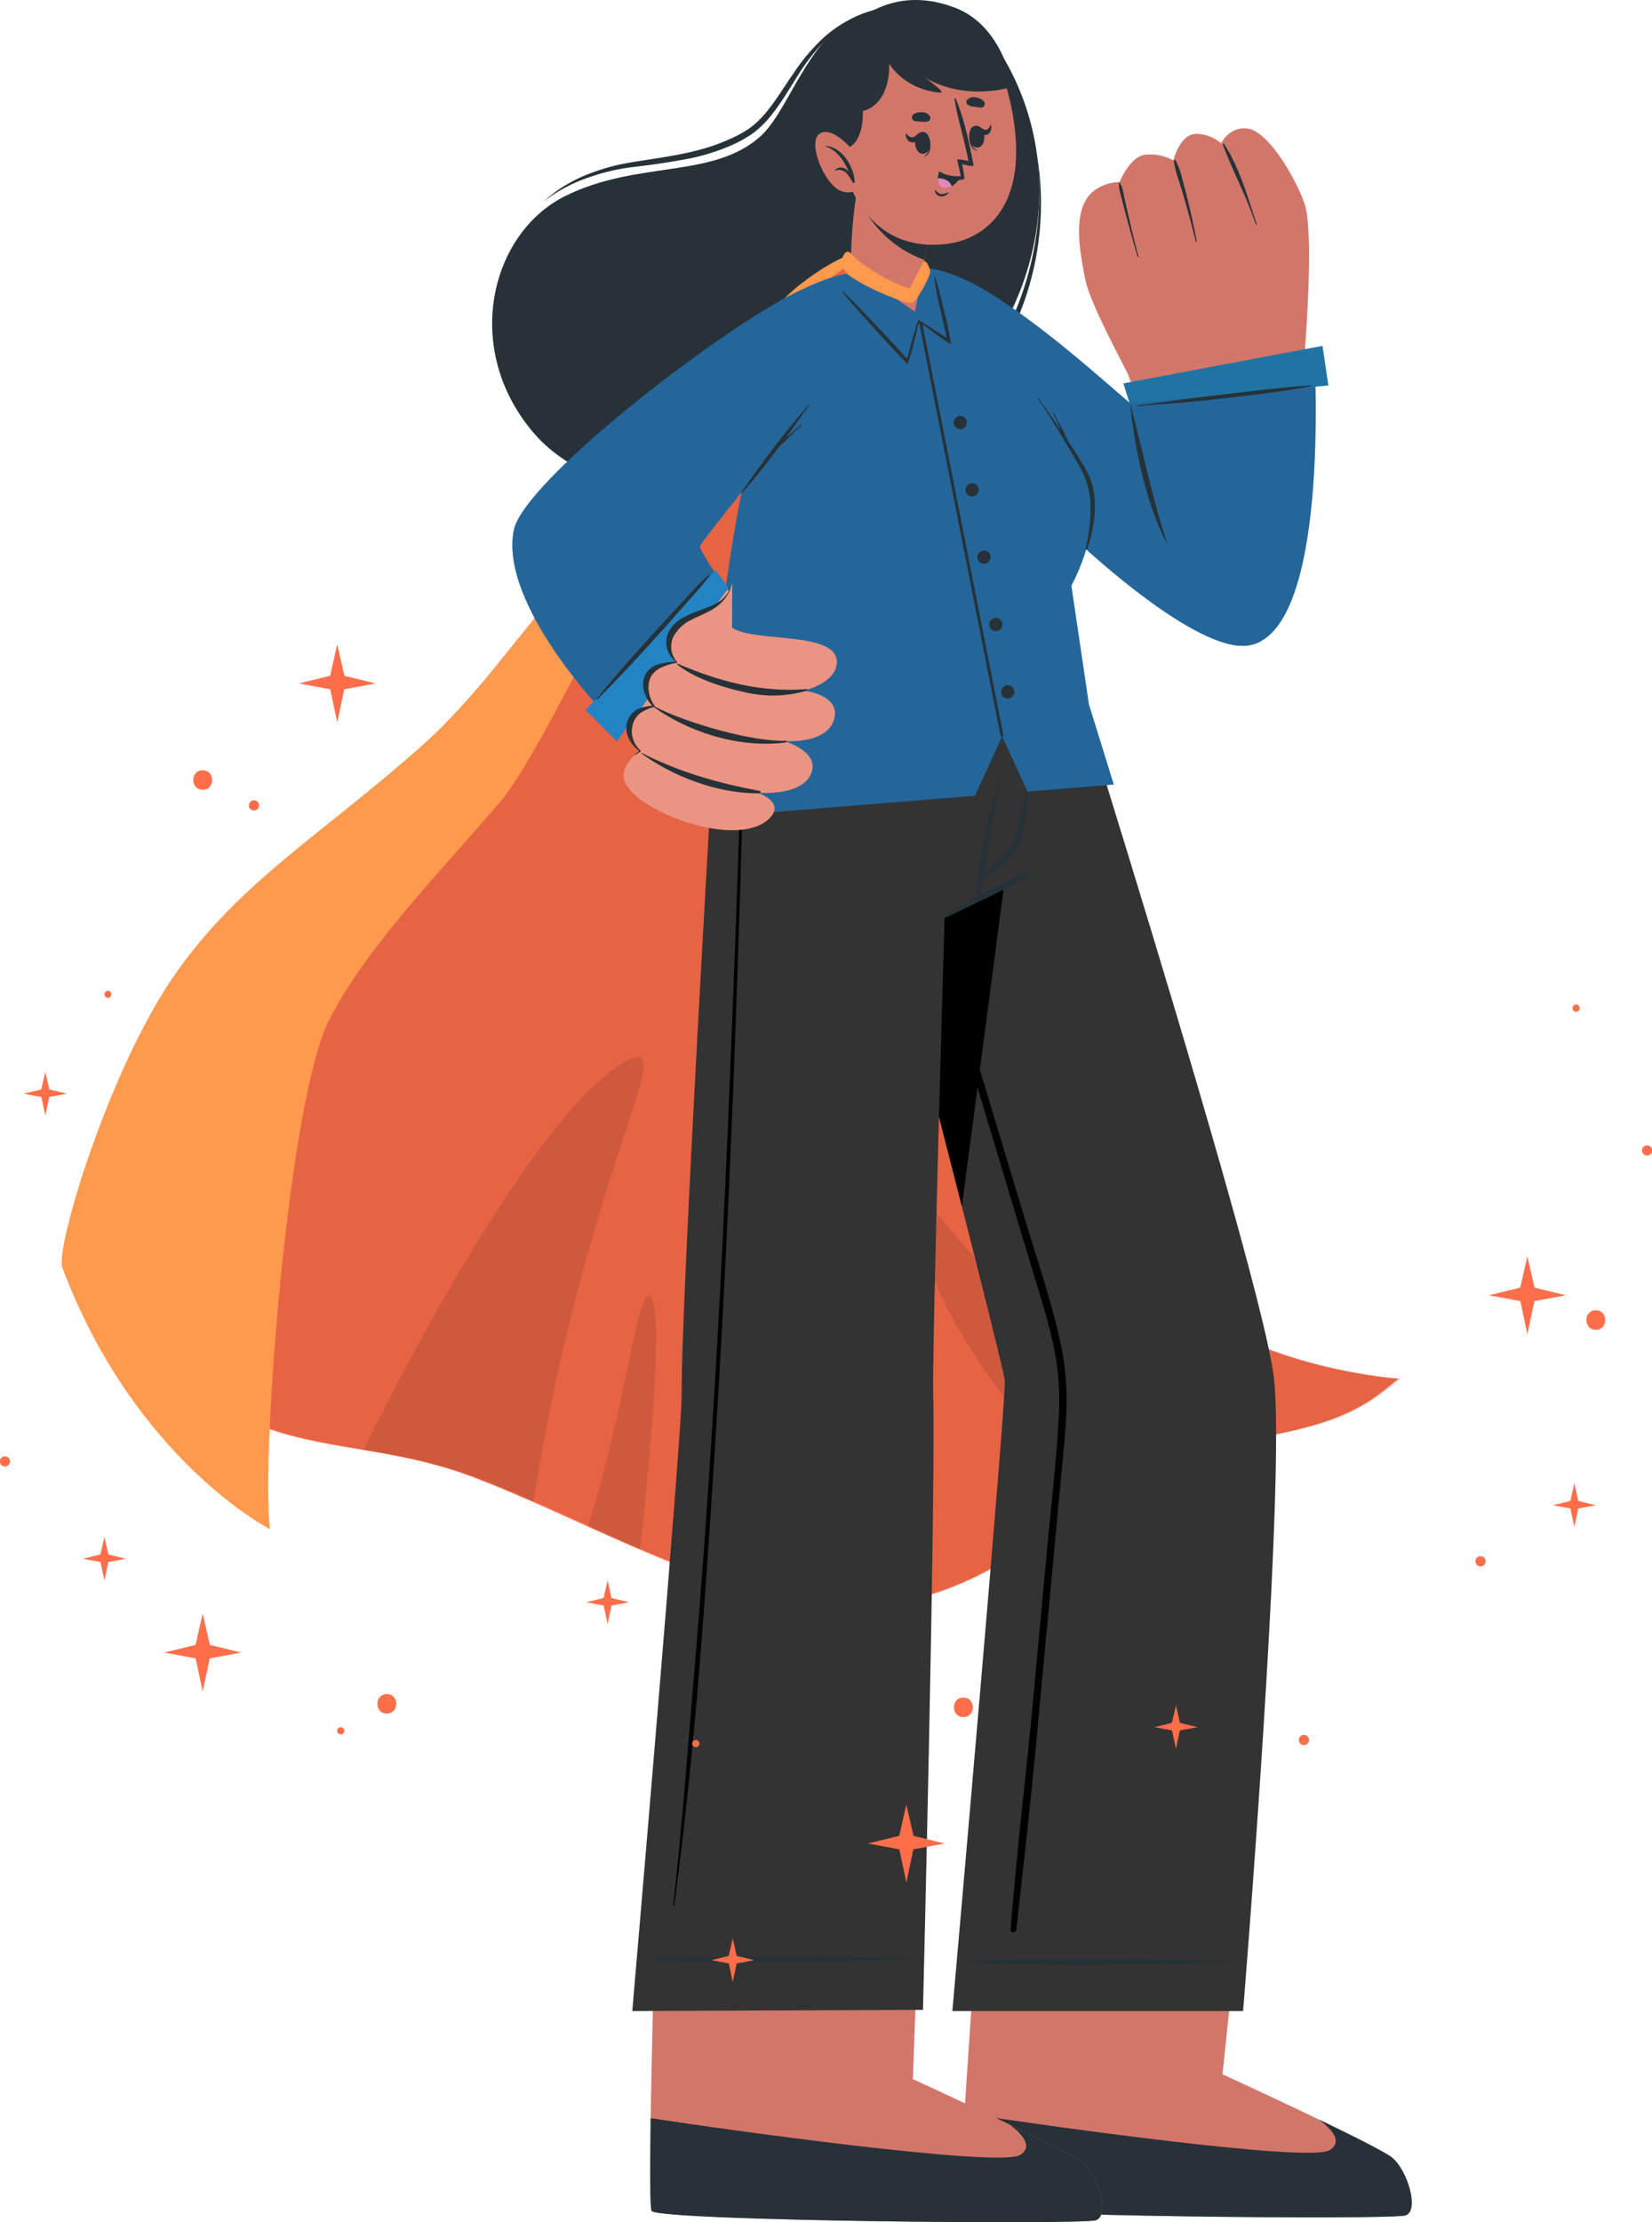 <svg xmlns="http://www.w3.org/2000/svg" width="552.71" height="743.353" viewBox="0 0 552.71 743.353"><defs><style>.a{fill:#263238;}.b{fill:#ff6e4a;}.c,.d{opacity:0.1;}.e{fill:#ff994d;}.f{fill:#d3766a;}.g{fill:#333;}.h{fill:#eb9481;}.i{fill:#24669a;}.j{fill:#1f74a3;}.k{fill:#2383c3;}.l{fill:#e587b4;}.m{fill:none;stroke:#263238;stroke-miterlimit:10;}</style></defs><g transform="translate(-102.644 -52.975)"><g transform="translate(123.258 52.975)"><g transform="translate(144.04 1.738)"><path class="a" d="M361.7,71.768c21.847,37.46,14.452,89.593-30.892,124.761-41.244,31.989-103.113,27.3-126.152.821-24.448-28.1-14.942-67.09,10.21-79.6,24.292-12.089,49.607-5.613,65.52-20.153C288,90.635,293.27,74,304.076,63.227,316.131,51.213,347.663,47.7,361.7,71.768Z" transform="translate(-190.44 -53.901)"/><path class="a" d="M213.623,194.072c16.8,5.609,35.147,6.18,52.6,2.858,17.509-3.395,33.994-11.35,48.122-22.154,14.107-10.825,25.881-25.091,32.484-41.709a98.96,98.96,0,0,0,5.666-52.313,103.726,103.726,0,0,1-7.162,51.694,97.058,97.058,0,0,1-13.454,22.441,106.128,106.128,0,0,1-18.833,18.192A127.314,127.314,0,0,1,290.7,186.829a113.577,113.577,0,0,1-50.985,10.926A101.14,101.14,0,0,1,213.623,194.072Z" transform="translate(-170.144 -30.395)"/><path class="a" d="M199.571,118.666a51.705,51.705,0,0,1,14.289-7.819,69.2,69.2,0,0,1,15.785-3.8c5.448-.625,10.879-1.4,16.311-2.38a71.25,71.25,0,0,0,15.969-4.632,46.2,46.2,0,0,0,7.4-4,32.024,32.024,0,0,0,6.123-5.827c3.561-4.33,6.309-9.115,9.242-13.7a64.38,64.38,0,0,1,10.133-12.68,44.928,44.928,0,0,1,13.662-8.8,42.794,42.794,0,0,0-14.341,8.036,64.07,64.07,0,0,0-10.8,12.545c-3.162,4.5-5.93,9.248-9.39,13.351a29.98,29.98,0,0,1-5.8,5.407,43.878,43.878,0,0,1-7.083,3.711c-9.863,4.387-20.873,5.563-31.65,7.337a69.592,69.592,0,0,0-15.949,4.456A48.619,48.619,0,0,0,199.571,118.666Z" transform="translate(-182.446 -52.914)"/></g><g transform="translate(0 84.101)"><g transform="translate(7.702)"><path class="b" d="M117.957,427.07c-4.977-9.823,77.68-116.908,150.062-206.194.03-.032.06-.066.058-.1,32.666-40.288,60.871-81.632,82.209-104.714,13.563-14.671,25.982-18.246,29.624-18.246,12.035,0,43.883,8.126,38.726,72.954-3.9,49.031-13.916,100.712-2.431,154.843,11.485,54.1,41.166,103.842,71.369,125.783,30.187,21.924,74.85,23.917,70.164,23.512-1.444-.124-7.41,7.984-22.665,13.58-18.7,6.86-47.78,8.73-61.22,15.174-27.484,13.18-49.787,43.341-91.283,46.852-43.712,3.7-90.844-25.708-133.755-42.278C196.7,488.115,160.9,511.816,117.957,427.07Z" transform="translate(-117.743 -97.818)"/><g class="c" transform="translate(-78)"><g transform="translate(79)"><path d="M117.957,427.07c-4.977-9.823,77.68-116.908,150.062-206.194.03-.032.06-.066.058-.1,32.666-40.288,60.871-81.632,82.209-104.714,13.563-14.671,25.982-18.246,29.624-18.246,12.035,0,43.883,8.126,38.726,72.954-3.9,49.031-13.916,100.712-2.431,154.843,11.485,54.1,41.166,103.842,71.369,125.783,30.187,21.924,74.85,23.917,70.164,23.512-1.444-.124-7.41,7.984-22.665,13.58-18.7,6.86-47.78,8.73-61.22,15.174-27.484,13.18-49.787,43.341-91.283,46.852-43.712,3.7-90.844-25.708-133.755-42.278C196.7,488.115,160.9,511.816,117.957,427.07Z" transform="translate(-117.743 -97.818)"/></g></g><path class="d" d="M224.352,390.386c-6.433-2.813-12.79-5.514-19.073-7.933-13.578-5.232-26.031-7.5-37.809-9.49,0,0,54.34-112.437,88.233-130.211C274.238,233.033,241.849,279.86,224.352,390.386Z" transform="translate(-74.21 27.969)"/><path class="d" d="M369.644,349.252c-10.052,1.913-19.317,3.9-25.374,6.808a136.33,136.33,0,0,0-19.748,12.19c-33.726-38.176-54.821-67.176-58.645-98.629C263.424,249.447,306.24,330.7,369.644,349.252Z" transform="translate(11.85 49.786)"/><path class="d" d="M224.961,369.01c-5.833-2.494-11.646-5.1-17.441-7.708,12.864-40.142,16.5-80.156,20.836-77.043C233.082,287.654,228.356,338.516,224.961,369.01Z" transform="translate(-39.149 65.249)"/></g><path class="e" d="M183.359,525.252s-45.32-23.154-69.515-87.59c-2.356-6.27,15.594-66.349,37.758-98.044s49.691-46.933,84.132-77.86,100.934-133.973,124.6-152.587c16.267-12.8,23.175-11.3,23.175-11.3s-20.87,13.392-29.791,24.476c-35.264,43.823-76.212,139.627-93.269,159.514-20.823,24.274-45.794,49.793-57.607,73.716C189.606,382.372,180.238,500.565,183.359,525.252Z" transform="translate(-113.636 -97.818)"/></g><g transform="translate(190.93 215.988)"><g transform="translate(61.782)"><g transform="translate(47.841 389.292)"><path class="f" d="M422.86,511.513c-4.734,1.547-143.483.289-148.592-3.029-1.964-1.227,8.273-132.767,8.273-132.767l88.288.574-9.193,88.017s51.486,23.606,56.722,27.846C423.55,496.376,427.593,509.988,422.86,511.513Z" transform="translate(-273.787 -375.717)"/><path class="a" d="M422.969,464.068c-4.726,1.538-143.489.281-148.59-3.038-.619-.375-.97-13.713,1.018-31.113,25.206,3.9,115.164,16.56,122.1,12.359,4.839-2.926.469-7.352-3.563-10.315,11.534,5.57,22.3,10.934,24.531,12.753C423.663,448.933,427.7,462.548,422.969,464.068Z" transform="translate(-273.894 -328.27)"/></g><path class="g" d="M390.962,624.868H293.69S312,417.752,311.238,413.785c-.971-5.082-6.716-28.079-14.36-58.121-2.4-9.4-4.979-19.484-7.665-29.937-7.252-28.265-15.249-59.155-22.213-86.035-10.454-40.267-18.616-71.549-18.616-71.549h82.44s9.608,30.455,21.716,70.083c19.731,64.4,46.094,153.039,48.7,174.589C405.454,447.607,390.962,624.868,390.962,624.868Z" transform="translate(-248.385 -168.142)"/><g transform="translate(16.828 20.648)"><g transform="translate(34.039 418.775)"><path class="a" d="M362.91,403.154c-14.855-.309-10.589-.429-25.446-.574-7.271-.069-55.051-.486-61.844.64a.158.158,0,0,0,0,.3c6.793,1.125,54.573.709,61.844.639,14.857-.144,10.591-.264,25.446-.574A.217.217,0,0,0,362.91,403.154Z" transform="translate(-275.508 -402.447)"/></g><path d="M321.685,390.261c-3.19-14.062-7.954-27.842-12.1-41.644q-12.645-42.068-25.446-84.089-6.386-21.014-12.83-42.011-3.263-10.6-6.56-21.189c-2.166-6.9-4.629-13.749-6.581-20.714-.8-2.834-1.23-1.277-.212,2.32,2.052,7.256,4.077,14.52,6.193,21.755q6.282,21.5,12.648,42.975,12.648,42.748,25.519,85.429,6.422,21.408,12.877,42.809a175.437,175.437,0,0,1,5.257,20.707,95.384,95.384,0,0,1,.859,22.153c-.932,14.883-2.656,29.744-4.03,44.59q-2.065,22.32-4.132,44.637c-2.74,29.611-4.208,39.144-6.873,68.762-.339,3.753-.668,7.507-.956,11.266-.1,1.257,1.8,1.161,1.937-.049,3.2-29.279,4.385-38.578,7.134-67.9q4.1-43.772,8.2-87.543c.685-7.325,1.465-14.666,1.47-22.032A90.832,90.832,0,0,0,321.685,390.261Z" transform="translate(-257.358 -179.152)"/></g><path d="M321.465,168.142c-5.724,44.277-16.633,127.295-24.587,187.522-18.595-72.975-48.493-187.522-48.493-187.522Z" transform="translate(-248.385 -168.142)"/></g><g transform="translate(5.988 390.912)"><path class="f" d="M367.756,512.377c-4.734,1.547-143.483.289-148.592-3.029-1.964-1.227,2.179-132.767,2.179-132.767l88.288.576-3.1,88.016s51.486,23.608,56.722,27.846C368.447,497.24,372.49,510.852,367.756,512.377Z" transform="translate(-218.633 -376.581)"/><path class="a" d="M367.76,464.932c-4.726,1.538-143.489.281-148.59-3.038-.619-.375-.638-13.372-.375-31.113,25.206,3.9,116.558,16.56,123.5,12.359,4.839-2.926.469-7.352-3.563-10.315,11.534,5.57,22.3,10.934,24.531,12.753C368.454,449.8,372.486,463.412,367.76,464.932Z" transform="translate(-218.635 -329.134)"/></g><path class="g" d="M357,168.142s-1.9,39.442-10.93,70.683c-.724,2.582-1.51,5.124-2.355,7.562,0,0-9.4,3.41-23.762,12.211,0,0-.951,31.736-1.9,67.129-1.054,39.566-2.149,83.7-1.922,93.059.827,35.02-3.434,205.689-3.434,205.689l-97.254.394s16.637-193.15,16.513-205.98c-.186-20.62,4.711-111.758,8.492-178.225,2.314-40.95,4.216-72.521,4.216-72.521Z" transform="translate(-215.442 -168.142)"/><path class="a" d="M306.32,402.476c-14.857-.246-10.591-.386-25.45-.465-7.271-.039-55.053-.253-61.84.9a.158.158,0,0,0,0,.3c6.8,1.1,54.577.476,61.848.375,14.857-.206,10.589-.308,25.444-.681A.217.217,0,0,0,306.32,402.476Z" transform="translate(-212.399 36.557)"/><path d="M246.421,175.818c-1.789,54.258-3.685,108.522-6.112,162.757C237.873,393,234.593,447.4,230.039,501.683c-2.545,30.331-4,51.1-7.271,81.36-.021.2.289.276.317.069,7.082-53.823,10.082-98.48,13.565-152.645s5.842-108.4,7.687-162.637c1.046-30.678,1.844-61.366,2.761-92.05C247.111,175.345,246.436,175.385,246.421,175.818Z" transform="translate(-209.029 -161.724)"/><g transform="translate(104.347 75.842)"><path class="a" d="M299.047,208.635c-9.683,3.846-18.957,9.1-27.8,14.563a.321.321,0,0,0,.293.572c9.383-4.559,18.961-8.948,28.081-14.017A.628.628,0,0,0,299.047,208.635Z" transform="translate(-271.081 -208.582)"/></g><path class="a" d="M294.545,190.831c-.641,3.456-1.482,6.877-2.226,10.313-.7,3.224-1.217,6.513-2.069,9.7a16.5,16.5,0,0,1-4.518,8.13c-1.264,1.176-2.657,2.215-4.006,3.293-.728.579-1.512,1.136-2.267,1.725.1-.456.176-.921.259-1.392.231-1.311.452-2.622.673-3.935q.732-4.366,1.4-8.745c.876-5.735,1.684-11.532,2.881-17.211a.185.185,0,0,0-.358-.088c-1.429,5.626-3.006,11.193-4.252,16.868-.61,2.783-2.787,16.524-2.884,17.5-.1,1-.182,2.01-.218,3.019a11.961,11.961,0,0,0,0,3.085c.058.251.36.21.467.041l.015.009a12.129,12.129,0,0,0,.874-2.986c.251-.981.474-1.977.651-2.973.062-.36.113-.73.163-1.1,1.354-.821,2.614-1.909,3.878-2.826,1.365-.986,2.755-1.949,4.043-3.034a15.484,15.484,0,0,0,4.934-7.712,56.079,56.079,0,0,0,1.618-9.874c.437-3.9.758-7.83,1.3-11.721C294.935,190.689,294.59,190.595,294.545,190.831Z" transform="translate(-161.686 -148.4)"/></g><g transform="translate(150.792)"><g transform="translate(127.869 42.929)"><path class="h" d="M269.6,127.187c27.252,43.649,95.418,107.633,113.752,95.729,22.546-14.636,15.821-84.67,15.587-96.686-.163-8.393-61.848,2.07-58.708,10.489,1.9,5.1,3.451,11.759,2.194,11.134-3.944-1.958-12.263-12.609-49.669-38.069C271.911,95.6,251.557,98.29,269.6,127.187Z" transform="translate(-261.86 -53.48)"/><g transform="translate(61.732)"><path class="f" d="M351.661,75.961c-6.155-.908-8.965,4.891-8.965,4.891a13.271,13.271,0,0,0-8.46-3.143c-5.463.21-7.53,8.867-7.53,8.867a16.363,16.363,0,0,0-9.452-1.892c-5.208.726-8.539,9.165-8.539,9.165a14.351,14.351,0,0,0-9.36,3.569c-6.675,6.356-3.846,20.144-2.138,28.927s14.782,32.1,16.823,36.79l56.465-10.48s3.544-41.565.069-51.608C367.648,92.589,358.572,76.979,351.661,75.961Z" transform="translate(-295.138 -75.865)"/><g transform="translate(13.373 5.107)"><path class="a" d="M321.222,78.69c5.272,8.248,7.817,17.6,10.887,26.8a.167.167,0,0,1-.319.1c-2.948-9.18-7.68-17.655-10.988-26.7A.236.236,0,0,1,321.222,78.69Z" transform="translate(-286.057 -78.588)"/><path class="a" d="M312.671,81.669a25.477,25.477,0,0,1,2.232,6.286q.956,3.418,1.793,6.862c1.123,4.6,2.142,9.225,3.023,13.876.039.206-.266.317-.319.1-1.127-4.582-2.324-9.146-3.642-13.676q-.99-3.4-2.035-6.785a30.365,30.365,0,0,1-1.667-6.466A.338.338,0,0,1,312.671,81.669Z" transform="translate(-293.702 -76.02)"/><path class="a" d="M302.526,85.579c1.054,1.613,1.3,3.912,1.708,5.769q.7,3.159,1.439,6.309c.983,4.2,1.967,8.4,3.1,12.565.056.206-.261.311-.319.1-1.168-4.225-2.395-8.434-3.524-12.668q-.835-3.12-1.632-6.249c-.454-1.772-1.221-3.938-.981-5.788A.118.118,0,0,1,302.526,85.579Z" transform="translate(-302.269 -72.511)"/></g></g><g transform="translate(0 46.738)"><path class="i" d="M340.189,141.209l62.5-11.384s5.924,97.338-24.011,97.333c-24.024,0-86.5-60.751-107.408-94.612s-2.192-38.478,21.759-24.037c19.529,11.772,41.471,32.1,48.06,37.49Z" transform="translate(-262.219 -100.786)"/><path class="j" d="M305.133,133.846l66.5-5.925-1.949-13.253L303.05,127.219Z" transform="translate(-226.48 -88.633)"/><path class="i" d="M384.8,225.6a12.553,12.553,0,0,1-6.114,1.557c-24.024,0-86.495-60.745-107.406-94.615-14.553-23.555-9.921-32.951,2.307-31.638Z" transform="translate(-262.222 -100.786)"/><path class="a" d="M304.278,124.894l1.528,5.971,1.452,5.971,2.933,11.915q1.477,5.95,3.081,11.862c.542,1.967,1.082,3.942,1.716,5.883.533,1.98,1.243,3.9,1.845,5.87a75.108,75.108,0,0,1-4.938-11.322c-1.407-3.878-2.491-7.856-3.524-11.84-.981-4-1.847-8.017-2.521-12.076S304.569,129,304.278,124.894Z" transform="translate(-225.405 -79.681)"/><path class="a" d="M363.575,121.72c-9.677.615-19.33,1.866-28.96,2.991q-7.191.838-14.37,1.757c-4.869.628-9.722,1.429-14.606,1.911-.188.019-.18.313.006.293,4.94-.529,9.91-.765,14.857-1.2,4.8-.426,9.589-.925,14.377-1.467,9.6-1.088,19.249-2.181,28.743-3.995C363.783,121.975,363.738,121.709,363.575,121.72Z" transform="translate(-224.333 -82.46)"/></g></g><g transform="translate(62.245 87.16)"><path class="i" d="M366.218,274.73,357.9,247.879l-5.864-39.658s12.359-22.22,4.831-37.96c-3.8-7.972-36.89-57.442-50.683-67.191-12.939-9.146-31.425,1.046-38.262,8.426-26.344,28.428-32.051,98.36-40.687,174.467l92.543-7.479,9.09-19.9,8.468,18.479Z" transform="translate(-227.23 -99.449)"/><path class="a" d="M306.184,153.445c-.88-3.4-2.761-6.376-4.557-9.356-.651-1.08-2.115-3.316-3.865-5.93a38.146,38.146,0,0,0-1.686-3.7,60.542,60.542,0,0,1-2.8-5.456.146.146,0,1,0-.264.12,57.355,57.355,0,0,1,2.367,5.5c-2.946-4.353-6.046-8.852-7.376-10.681-.113-.152-.366.007-.249.154,2.824,3.6,12.113,19.426,14.362,23.439a27.2,27.2,0,0,1,3.357,12.959,59.027,59.027,0,0,1-1.643,13.925c-.111.386.276.568.428.2a37.781,37.781,0,0,0,2.446-10.369A30.443,30.443,0,0,0,306.184,153.445Z" transform="translate(-174.272 -78.065)"/></g><g transform="translate(0 91.45)"><path class="h" d="M306.84,121.994c-8.364,12.914-49.5,64.592-50.946,69.453s11.078,15.641,11.011,17.618c-.28,8.053-14.685,62.394-21.913,57.351-9.516-6.639-54.682-54.453-50.419-76.892s91.684-80.574,105.755-85.971S315.1,109.25,306.84,121.994Z" transform="translate(-193.822 -101.373)"/><path class="i" d="M224.93,248.953l39.108-43.812s-7.262-10.525-7.224-12.083,36.031-44.2,49.886-67.485,8.184-30.5-18.291-17.226-90.673,63.052-93.9,79.319C189.589,212.468,224.93,248.953,224.93,248.953Z" transform="translate(-194.04 -101.737)"/><path class="k" d="M207.13,201.43l10.476,10.5,37.3-51.318-4.3-5.925Z" transform="translate(-182.581 -55.385)"/><path class="a" d="M246.776,155.468c-3.537,3.012-6.609,6.69-9.8,10.062-3.215,3.4-6.346,6.883-9.5,10.345-6.318,6.945-12.483,13.964-18.411,21.243a.147.147,0,0,0,.212.2c6.7-6.671,13.115-13.557,19.443-20.585,3.134-3.481,6.281-6.947,9.349-10.486,3-3.462,6.311-6.847,8.921-10.619C247.094,155.492,246.884,155.374,246.776,155.468Z" transform="translate(-180.913 -54.729)"/><path class="a" d="M254.932,131.876c-1.545,1.382-3.1,2.74-4.692,4.072-.189.158-.371.323-.559.482q4.1-5.584,8.064-11.251c.062-.088-.082-.193-.152-.111A328.425,328.425,0,0,0,234.936,154.5c-.092.139.126.3.234.173,4.409-4.989,8.543-10.221,12.537-15.56q1.491-1.294,2.9-2.691c1.489-1.478,3-2.918,4.539-4.345C255.285,131.949,255.071,131.75,254.932,131.876Z" transform="translate(-158.258 -81.338)"/><g transform="translate(37.251 103.565)"><path class="h" d="M262.778,235.605c5.279-5.321-4.013-8.5-4.013-8.5s14.476,1.347,17.8-6.243c3.181-7.322-8.179-10.763-8.989-11.02.767.066,14.1.955,16.652-7.016,2.644-8.286-9.353-9.78-10.127-9.874.743-.165,10.527-2.53,11.089-9.025.958-11.164-27.619-6.8-35.014-12.053,0,0,0-14.48.137-14.919,0,0-2.046,6.058-6.714,8.43-5.786,2.943-11.11,5.03-13.017,8.464a8.216,8.216,0,0,0,.973,9.754s-7.924.628-10.131,6.84c-1.123,3.192,2.982,7.83,2.982,7.83s-6.324.767-7.942,6.414c-1.305,4.5,3.016,8.454,3.016,8.454s-5.729,3.554-5.57,8.588C214.208,231.886,251.468,246.987,262.778,235.605Z" transform="translate(-213.903 -156.959)"/><g transform="translate(5.998 27.002)"><path class="a" d="M217.264,187.314a.105.105,0,0,0-.114.176c11.041,7.957,25.609,13.316,39.3,13.282.45,0,.643-.731.148-.825C242.479,197.284,230.163,193.794,217.264,187.314Z" transform="translate(-217.102 -157.399)"/><path class="a" d="M219.472,179c-.141-.071-.259.159-.122.257,11.421,8.137,28,13.721,43.772,11.825.542-.066.962-.666.334-.64C252.87,190.905,231.055,184.889,219.472,179Z" transform="translate(-215.186 -164.68)"/><path class="a" d="M266.8,179.842c-15.2,1.232-29.26-2.53-43.15-8.471-.18-.077-.272.188-.139.293,6,4.758,15.251,7.622,22.636,9.242a40.2,40.2,0,0,0,20.7-.533C267.111,180.292,267.124,179.816,266.8,179.842Z" transform="translate(-211.547 -171.357)"/></g><path class="a" d="M218.657,212.53c-2.738-2.324-4.915-5.5-4.109-9.257a7.241,7.241,0,0,1,2.778-4.237c1.725-1.3,4.417-1.485,5.7-1.677-2.541-2.834-4.051-6.873-2.23-10.48a7.153,7.153,0,0,1,4.028-3.293,23.3,23.3,0,0,1,6.106-.951,8.4,8.4,0,0,1-3.179-6.832c.107-3.027,1.894-5.375,4.295-7.072,2.759-1.952,6.056-2.877,9.156-4.128a21.9,21.9,0,0,0,4.632-2.31,9.586,9.586,0,0,0,3.357-4.445c.137-.317.174-.019.071.246a11.9,11.9,0,0,1-1.838,3.344,15.338,15.338,0,0,1-2.886,2.809c-2.612,1.958-5.754,2.928-8.6,4.473a13.019,13.019,0,0,0-5.969,5.881,7.766,7.766,0,0,0,1.324,8.064c.109.1.068.306-.159.332a22.34,22.34,0,0,0-5.277,1.682,7.615,7.615,0,0,0-3.318,3.1c-1.472,3.149-.611,7.052,1.452,9.842.073.1-3.2.715-5.384,2.584a7.2,7.2,0,0,0-2.093,3.5,8.591,8.591,0,0,0,2.622,8.642.182.182,0,0,1,.054.113l0,.006a.175.175,0,0,1,.006.075.162.162,0,0,1-.049.118h0c-.019.022-1.812,1.213-1.909,1.238-.058.015-.064-.062-.03-.107A14.4,14.4,0,0,1,218.657,212.53Z" transform="translate(-213.487 -156.301)"/></g></g><g transform="translate(99.469)"><g transform="translate(13.833 52.922)"><path class="f" d="M254.557,118.87c.536,2.189,16.734,15.909,26.76,15.33,3.263-.2-2.571-17.653-2.571-17.653l.281-1.324L282.958,96.7,261.095,83l-3.158-1.81s-.741,5.141-1.6,11.549c-.043.3-.084.595-.124.913-.058.362-.118.7-.156,1.041-.141.956-.279,1.934-.4,2.909-.092.743-.188,1.463-.257,2.247-.09.784-.159,1.545-.251,2.329C254.433,109.926,254.341,117.94,254.557,118.87Z" transform="translate(-254.454 -81.193)"/><path class="a" d="M255.459,92.742a37.99,37.99,0,0,0,22.689,22.481L282.079,96.7,260.215,83l-3.158-1.81S256.316,86.334,255.459,92.742Z" transform="translate(-253.575 -81.193)"/></g><path class="f" d="M311.8,92.206c4.557,32.927-14.651,39.375-21.751,40.35-6.446.883-28.508,3.078-36.443-29.2s5.936-44.808,20.572-47.61S307.24,59.279,311.8,92.206Z" transform="translate(-243.392 -51.069)"/><g transform="translate(32.133 32.538)"><path class="a" d="M279.873,73.775a22.092,22.092,0,0,1-2.273-.321,3.719,3.719,0,0,1-2.256-.771,1.184,1.184,0,0,1-.1-1.44,2.939,2.939,0,0,1,2.839-.88,4.315,4.315,0,0,1,2.8,1.339A1.262,1.262,0,0,1,279.873,73.775Z" transform="translate(-254.725 -70.324)"/><path class="a" d="M266.371,75.971a21.758,21.758,0,0,0,2.29.174,3.717,3.717,0,0,0,2.369-.268,1.184,1.184,0,0,0,.4-1.386,2.934,2.934,0,0,0-2.582-1.468,4.325,4.325,0,0,0-3.023.705A1.263,1.263,0,0,0,266.371,75.971Z" transform="translate(-263.243 -67.991)"/><g transform="translate(0 11.604)"><g transform="translate(3.13)"><path class="a" d="M269.356,77.678c-.026-.084-.167.122-.156.216.278,2.247.216,4.867-1.755,5.8-.06.03-.043.143.03.126C269.932,83.243,269.979,79.762,269.356,77.678Z" transform="translate(-264.544 -75.508)"/><path class="a" d="M268.465,76.512c-3.65.054-3.271,7.352.111,7.3C271.9,83.762,271.526,76.465,268.465,76.512Z" transform="translate(-265.881 -76.512)"/></g><path class="a" d="M268.514,76.779c-.615.446-1.2,1.208-1.967,1.322-.883.135-1.594-.595-2.215-1.3-.064-.073-.124-.006-.12.092.052,1.4.664,2.806,2.174,2.935,1.378.12,2.3-1.168,2.571-2.594C269.008,76.972,268.762,76.6,268.514,76.779Z" transform="translate(-264.212 -76.319)"/></g><g transform="translate(21.243 9.205)"><g transform="translate(0 0.336)"><path class="a" d="M275.631,76.739c.013-.086.182.1.182.193.028,2.264.443,4.852,2.521,5.512.066.021.064.135-.013.128C275.809,82.332,275.3,78.889,275.631,76.739Z" transform="translate(-275.539 -74.269)"/><path class="a" d="M277.53,75.431c3.625-.435,4.231,6.845.874,7.25C275.1,83.079,274.492,75.8,277.53,75.431Z" transform="translate(-275.523 -75.412)"/></g><path class="a" d="M277.6,75.94c.608.339,1.234.992,1.926.981.8-.015,1.324-.851,1.77-1.649.047-.083.109-.026.118.069.156,1.388-.184,2.877-1.5,3.256-1.2.345-2.194-.775-2.642-2.134C277.194,76.212,277.357,75.805,277.6,75.94Z" transform="translate(-274.037 -75.233)"/></g><path class="a" d="M269.623,86.9c.546.527,1.092,1.253,1.913,1.317a5.959,5.959,0,0,0,2.431-.585.078.078,0,0,1,.1.114A3.045,3.045,0,0,1,271.2,89a2.407,2.407,0,0,1-1.793-1.99C269.372,86.875,269.544,86.824,269.623,86.9Z" transform="translate(-259.668 -55.844)"/><g transform="translate(11.125 0.347)"><path class="a" d="M277.9,92.453s.681,3.344.784,4.934c.008.15-.371.244-.91.311-.026.009-.039.021-.064.006a7.578,7.578,0,0,1-7.526-2.357c-.12-.148.071-.326.223-.236a11.415,11.415,0,0,0,7.033,1.54c.084-.448-1.358-5.688-1.106-5.722a13.871,13.871,0,0,1,3.666.587c-1.217-7.007-3.546-13.76-4.655-20.755a.217.217,0,0,1,.409-.129c2.944,6.907,4.522,14.94,5.964,22.141C281.9,93.67,278.552,92.684,277.9,92.453Z" transform="translate(-270.144 -70.509)"/></g><g transform="translate(10.767 24.828)"><path class="a" d="M277.73,85.056a9.273,9.273,0,0,1-3.145,3.492,4.19,4.19,0,0,1-2.466.6c-1.889-.15-2.232-1.8-2.157-3.274a9.955,9.955,0,0,1,.418-2.314A12.015,12.015,0,0,0,277.73,85.056Z" transform="translate(-269.953 -83.563)"/><path class="l" d="M274.585,87.475a4.19,4.19,0,0,1-2.466.6c-1.889-.15-2.232-1.8-2.157-3.274C271.932,84.656,274.083,85.623,274.585,87.475Z" transform="translate(-269.953 -82.49)"/></g></g><path class="a" d="M257.674,102.9c7.912-.334,7.211-12.8,7.211-12.8s8.931-1.275,8.848-15.789c0,0,4.764,8.52,17.018,9.675,2.594.246-6.38-5.984-6.38-5.984s10.823,8.83,29.83,4.291c1.345-.321-2.586-20.416-18-26.549s-28.78-1.517-37.61,8.458c0,0-10.772,5.651-11.474,16.164S254.6,103.029,257.674,102.9Z" transform="translate(-247.078 -52.975)"/><g transform="translate(1.901 44.129)"><path class="f" d="M262.021,84.176s-7.774-9.992-12.344-7.168,1.643,17.565,7.269,19.339a5.622,5.622,0,0,0,7.369-3.4Z" transform="translate(-248.092 -76.505)"/><path class="a" d="M249.978,79a.077.077,0,0,0-.022.15c3.952,1.371,6.17,4.855,7.789,8.5-1.225-1.373-2.832-2.078-4.681-.61-.1.077.008.229.116.2a3.46,3.46,0,0,1,3.862,1.011,16.687,16.687,0,0,1,1.977,2.982c.2.338.814.12.662-.272-.011-.028-.026-.058-.038-.088C259.488,85.939,255.3,79.229,249.978,79Z" transform="translate(-246.507 -74.319)"/></g></g><g transform="translate(136.416 106.903)"><line class="m" x2="27.462" y2="139.394"/><g transform="translate(11.226 32.206)"><path class="a" d="M277.157,128.9a2.221,2.221,0,1,1-2.642-1.7A2.222,2.222,0,0,1,277.157,128.9Z" transform="translate(-272.765 -127.149)"/><path class="a" d="M279.274,140.911a2.22,2.22,0,1,1-2.641-1.7A2.219,2.219,0,0,1,279.274,140.911Z" transform="translate(-270.911 -116.634)"/><path class="a" d="M281.393,152.922a2.221,2.221,0,1,1-2.642-1.7A2.223,2.223,0,0,1,281.393,152.922Z" transform="translate(-269.058 -106.119)"/><path class="a" d="M283.509,164.934a2.22,2.22,0,1,1-2.641-1.7A2.22,2.22,0,0,1,283.509,164.934Z" transform="translate(-267.204 -95.603)"/><path class="a" d="M285.626,176.945a2.221,2.221,0,1,1-2.641-1.7A2.222,2.222,0,0,1,285.626,176.945Z" transform="translate(-265.35 -85.089)"/></g></g><g transform="translate(109.344 88.767)"><path class="i" d="M280.794,100.306l-3.079,15.536-21.391-14.893-3.98,6.823s23.027,25.725,22.89,24.394l3.606-13.572,10.225,7.042-4.794-21.612Z" transform="translate(-252.344 -100.306)"/><path class="a" d="M286.834,113.052c-.911-3.541-1.731-7.134-2.806-10.63-.038-.124-.248-.143-.249.011-.066,3.6,3.49,17.126,4.094,20.416l-.045-.03c-.428-.308-9.4-6.121-9.454-5.992-.917,2.221-3.578,12.11-3.721,12.991-3.646-4.088-17.447-18.85-21.554-22.591a.126.126,0,0,0-.191.165c3.37,4.407,21.706,24.332,21.911,24.227a142.3,142.3,0,0,0,3.743-14.334c1.585,1.337,10.8,8.066,10.729,7.528A115.348,115.348,0,0,0,286.834,113.052Z" transform="translate(-251.878 -98.54)"/></g><path class="e" d="M255.829,98.481c-2.352-2.708-4.94,4.272-.621,7.348,6.4,4.555,18.653,9.422,20.731,9.111s5.919-8.188,6.331-9.777-1.388-4.525-1.962-4.1-4.212,8.539-4.947,9.006S260.883,104.3,255.829,98.481Z" transform="translate(-142.528 -13.673)"/></g></g><g transform="translate(102.644 268.577)"><path class="b" d="M283.188,387.873l-10.506,1.943-2.348,11.075-2.348-11.075-10.506-1.948,10.461-2.556,2.393-10.461,2.393,10.461Z" transform="translate(32.903 13.202)"/><path class="b" d="M157.659,353.813l-10.506,1.942-2.348,11.075-2.348-11.075-10.506-1.948,10.461-2.556,2.393-10.461,2.393,10.461Z" transform="translate(-76.988 -16.615)"/><path class="b" d="M393.98,290.089l-10.506,1.942-2.348,11.075-2.348-11.075-10.506-1.948,10.461-2.556,2.393-10.461,2.393,10.461Z" transform="translate(129.893 -72.401)"/><path class="b" d="M181.663,180.959,171.157,182.9l-2.348,11.075L166.461,182.9l-10.506-1.948,10.461-2.556,2.393-10.461L171.2,178.4Z" transform="translate(-55.974 -167.936)"/><path class="b" d="M394.038,324.854l-5.872,1.086-1.312,6.19-1.312-6.19-5.872-1.089,5.847-1.429,1.338-5.847,1.337,5.847Z" transform="translate(139.871 -36.939)"/><path class="b" d="M221.571,342.164,215.7,343.25l-1.312,6.19-1.312-6.19-5.872-1.089,5.847-1.429,1.337-5.847,1.338,5.847Z" transform="translate(-11.111 -21.785)"/><path class="b" d="M322.966,364.439l-5.872,1.085-1.312,6.19-1.312-6.19-5.872-1.089,5.847-1.429,1.338-5.847,1.337,5.847Z" transform="translate(77.652 -2.284)"/><path class="b" d="M243.9,406l-5.872,1.086-1.312,6.19-1.312-6.19L229.533,406l5.847-1.429,1.337-5.847,1.338,5.847Z" transform="translate(8.437 34.1)"/><path class="b" d="M131.808,334.4l-5.872,1.086-1.312,6.19-1.312-6.19L117.44,334.4l5.847-1.428,1.338-5.847,1.337,5.847Z" transform="translate(-89.692 -28.578)"/><path class="b" d="M121.263,251.453l-5.872,1.086-1.312,6.19-1.312-6.19-5.872-1.089,5.847-1.429,1.337-5.847,1.338,5.847Z" transform="translate(-98.924 -101.195)"/><path class="b" d="M336.026,362.417a1.7,1.7,0,0,0,0,3.4A1.7,1.7,0,0,0,336.026,362.417Z" transform="translate(100.224 2.317)"/><path class="b" d="M397.247,257.274a1.7,1.7,0,0,0,0,3.4A1.7,1.7,0,0,0,397.247,257.274Z" transform="translate(153.819 -89.728)"/><path class="b" d="M148.719,195.722a1.7,1.7,0,0,0,0,3.4A1.7,1.7,0,0,0,148.719,195.722Z" transform="translate(-63.749 -143.612)"/><path class="b" d="M367.533,330.549a1.7,1.7,0,0,0,0,3.4A1.7,1.7,0,0,0,367.533,330.549Z" transform="translate(127.807 -25.581)"/><path class="b" d="M104.289,312.73a1.7,1.7,0,0,0,0,3.4A1.7,1.7,0,0,0,104.289,312.73Z" transform="translate(-102.644 -41.18)"/><path class="b" d="M122.434,229.69a1.206,1.206,0,0,0,0,2.41A1.206,1.206,0,0,0,122.434,229.69Z" transform="translate(-86.338 -113.875)"/><path class="b" d="M227.314,363.324a1.2,1.2,0,0,0,0,2.408A1.2,1.2,0,0,0,227.314,363.324Z" transform="translate(5.476 3.111)"/><path class="b" d="M384.363,232.156a1.2,1.2,0,0,0,0,2.408A1.2,1.2,0,0,0,384.363,232.156Z" transform="translate(142.961 -111.716)"/><path class="b" d="M163.972,361.041a1.2,1.2,0,0,0,0,2.408A1.2,1.2,0,0,0,163.972,361.041Z" transform="translate(-49.974 1.113)"/><path class="b" d="M275.981,355.763c-4.2,0-4.207,6.526,0,6.526S280.187,355.763,275.981,355.763Z" transform="translate(46.339 -3.508)"/><path class="b" d="M173.124,355.137c-4.2,0-4.207,6.527,0,6.527S177.33,355.137,173.124,355.137Z" transform="translate(-43.705 -4.056)"/><path class="b" d="M140.276,190.359c-4.2,0-4.207,6.528,0,6.528S144.483,190.359,140.276,190.359Z" transform="translate(-72.46 -148.307)"/><path class="b" d="M388.8,286.688c-4.2,0-4.207,6.528,0,6.528S393.009,286.688,388.8,286.688Z" transform="translate(145.106 -63.978)"/></g></g></svg>